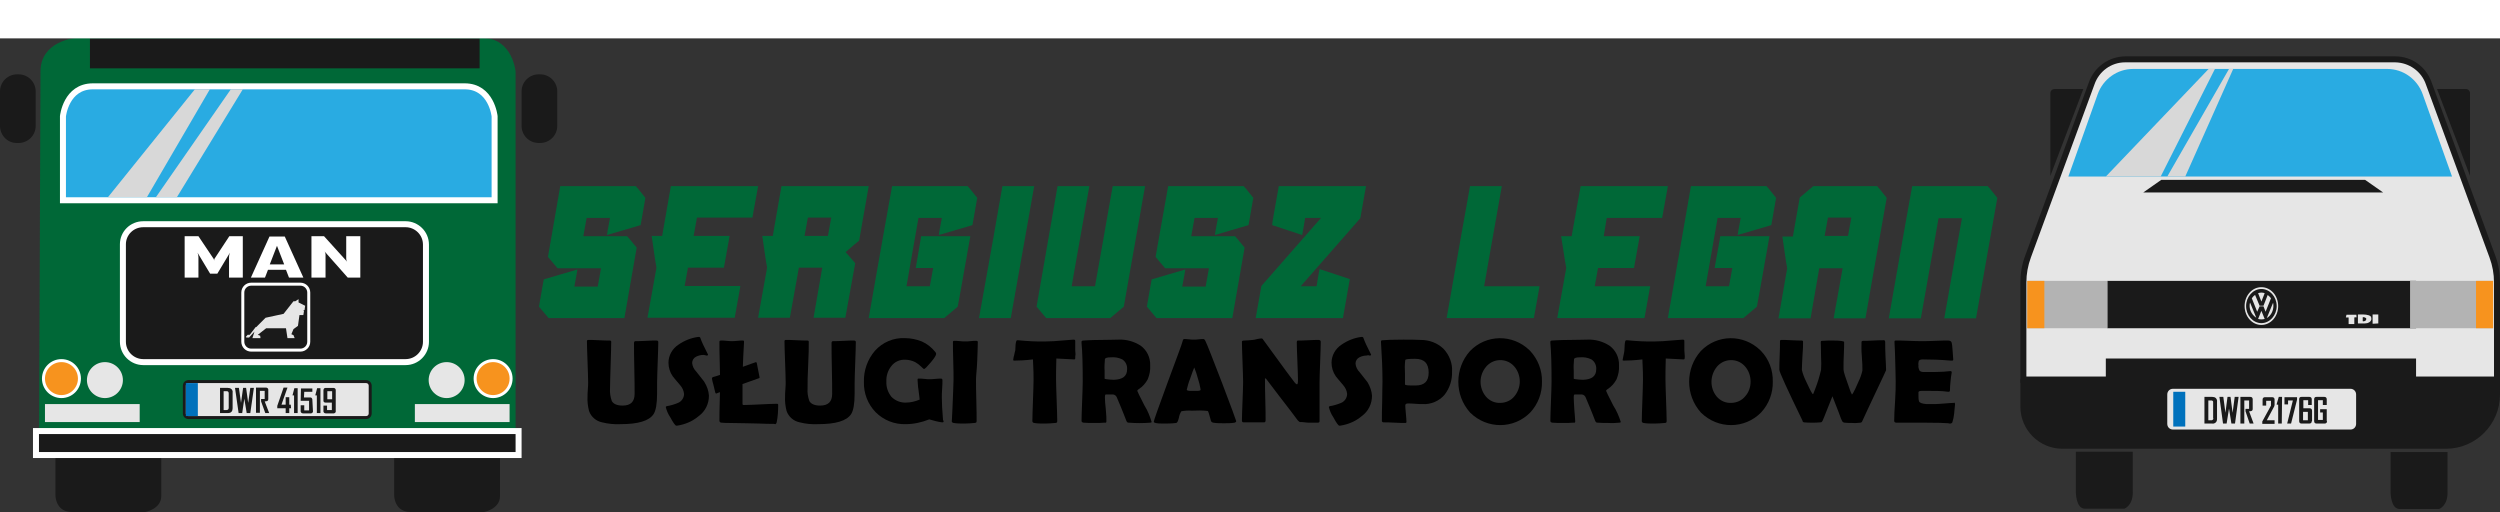 <?xml version="1.0" encoding="utf-8"?>
<!-- Generator: Adobe Illustrator 23.0.1, SVG Export Plug-In . SVG Version: 6.00 Build 0)  -->
<svg version="1.1" id="Layer_4" xmlns="http://www.w3.org/2000/svg" xmlns:xlink="http://www.w3.org/1999/xlink" x="0px" y="0px"
	 viewBox="0 0 834 170.8" style="enable-background:new 0 0 834 170.8;" xml:space="preserve">
<rect x="0" y="0" width="834" height="170.8" fill="#333333" stroke="none"/>
<style type="text/css">
	.st0{fill:#006837;}
	.st1{fill:#E6E6E6;}
	.st2{fill:#1A1A1A;}
	.st3{fill:#E6E6E6;stroke:#E6E6E6;stroke-miterlimit:10;}
	.st4{fill:#0071BC;}
	.st5{fill:#29ABE2;}
	.st6{fill-rule:evenodd;clip-rule:evenodd;fill:#E6E6E6;}
	.st7{fill:#B3B3B3;}
	.st8{fill:#F7931E;}
	.st9{fill:#D8D8D8;}
	.st10{fill:#29ABE2;stroke:#FFFFFF;stroke-width:2;stroke-miterlimit:10;}
	.st11{fill:#F7931E;stroke:#FFFFFF;stroke-miterlimit:10;}
	.st12{fill:#E6E6E6;stroke:#1A1A1A;stroke-miterlimit:10;}
	.st13{fill:#1A1A1A;stroke:#FFFFFF;stroke-width:2;stroke-miterlimit:10;}
	.st14{fill:#FFFFFF;}
	.st15{fill:none;stroke:#FFFFFF;stroke-miterlimit:10;}
</style>
<title>logoS</title>
<path class="st0" d="M186.9,62.1h25.2c0.1,0.1,1.2,1.3,3.2,3.9c-0.9,5.4-1.5,8.5-1.6,9.1l-11.2,3.3v-0.1c0-0.1,0.3-2,1-5.6h-7.8
	l-1.1,6.1h14.6c0.1,0.1,1.2,1.3,3.2,3.8l-4.1,23.5H183c-0.3-0.3-1.3-1.6-3.2-3.8c0.9-5.4,1.5-8.5,1.6-9.1l11.2-3.3v0.1
	c0,0.1-0.3,2-1,5.6h7.8l1.1-6.1H186c-0.3-0.3-1.3-1.6-3.2-3.8L186.9,62.1z"/>
<path class="st0" d="M223.8,62.1h29.1L251,72.6h-18.5l-1.1,6.1h12l-1.9,10.6h-12l-1.1,6.1H247l-1.9,10.6H216l3-16.7
	c-0.1-0.4-0.7-4-1.6-10.6h3.5L223.8,62.1z"/>
<path class="st0" d="M260.7,62.1h29.1l-3.2,18.2c-0.7,0.5-2.2,1.8-4.5,3.8l3.2,3.7l-3.3,18.2h-10.6l2.9-16.7h-7.8l-3,16.7h-10.6
	l3-16.7c-0.1-0.4-0.7-4-1.6-10.6h3.5L260.7,62.1z M269.5,72.6l-1.1,6.1h7.8l1.1-6.1L269.5,72.6z"/>
<path class="st0" d="M297.6,62.1h25.2c0.1,0.1,1.2,1.3,3.2,3.9c-0.9,5.4-1.5,8.5-1.6,9.1l-11.2,3.3v-0.1c0-0.1,0.3-2,1-5.6h-7.8
	l-4,22.8h7.8l1.1-6.1h-5.8l1.8-10.6h16.4c-2.7,15.3-4.1,23.1-4.2,23.5l-4.5,3.8h-25.2C293.3,86.1,295.9,71.5,297.6,62.1z"/>
<path class="st0" d="M334.4,62.1h10.6c-1.7,9.4-4.2,24.1-7.8,44h-10.6C330.2,86.1,332.8,71.5,334.4,62.1z"/>
<path class="st0" d="M352.8,62.1h10.6l-5.9,33.4h7.8l5.9-33.4H382c-4.7,26.4-7,39.8-7.1,40.2l-4.5,3.8h-21.4
	c-0.3-0.3-1.3-1.6-3.2-3.8C348.8,84.9,351.2,71.5,352.8,62.1z"/>
<path class="st0" d="M389.7,62.1h25.2c0.1,0.1,1.2,1.3,3.2,3.9c-0.9,5.4-1.5,8.5-1.6,9.1l-11.2,3.3v-0.1c0-0.1,0.3-2,1-5.6h-7.8
	l-1.1,6.1H412c0.1,0.1,1.2,1.3,3.2,3.8l-4.1,23.5h-25.3c-0.3-0.3-1.3-1.6-3.2-3.8c0.9-5.4,1.5-8.5,1.6-9.1l11.2-3.3v0.1
	c0,0.1-0.3,2-1,5.6h7.8l1.1-6.1h-14.6c-0.3-0.3-1.3-1.6-3.2-3.8L389.7,62.1z"/>
<path class="st0" d="M426.6,62.1h29.1c-1.2,6.7-1.8,10.3-1.9,10.7c-8.8,10-15.4,17.6-19.9,22.7h5.3c0.6-3.5,0.9-5.4,1-5.7h0.1
	c1.5,0.5,4.9,1.6,10,3.3c0,0.1-0.8,4.5-2.3,13h-29.1c1.2-6.7,1.8-10.3,1.9-10.7c8.8-10,15.4-17.6,19.9-22.7h-5.3
	c-0.6,3.5-0.9,5.4-1,5.7l0,0l-10-3.3C424.3,74.9,425.1,70.6,426.6,62.1z"/>
<path class="st0" d="M490.4,62.1H501l-5.9,33.4h18.5l-1.9,10.6h-29.1C486.1,86.1,488.7,71.5,490.4,62.1z"/>
<path class="st0" d="M527.3,62.1h29.1l-1.9,10.6H536l-1,6.1h12l-1.9,10.6h-12l-1.1,6.1h18.5l-1.9,10.6h-29.1l3-16.7
	c-0.1-0.4-0.7-4-1.7-10.6h3.5L527.3,62.1z"/>
<path class="st0" d="M564.1,62.1h25.2c0.1,0.1,1.2,1.3,3.2,3.9c-0.9,5.4-1.5,8.5-1.6,9.1l-11.2,3.3v-0.1c0-0.1,0.3-2,1-5.6H573
	l-4,22.8h7.8l1.1-6.1H572l1.9-10.6h16.4c-2.7,15.3-4.1,23.1-4.2,23.5l-4.5,3.8h-25.2C559.9,86.1,562.5,71.5,564.1,62.1z"/>
<path class="st0" d="M604.9,62.1h21.3c0.1,0.1,1.2,1.3,3.2,3.9l-7.1,40.2h-10.6l3-16.7h-7.8l-2.9,16.7h-10.7l2.9-16.7
	c-0.1-0.4-0.7-4-1.6-10.6h3.5c1.4-8,2.2-12.3,2.3-13L604.9,62.1z M609.8,72.6l-1.1,6.1h7.8l1.1-6.1L609.8,72.6z"/>
<path class="st0" d="M637.9,62.1h25.2c0.1,0.1,1.2,1.3,3.2,3.9l-7.1,40.2h-10.6l5.9-33.4h-7.8l-5.9,33.4h-10.7
	C633.6,86.1,636.2,71.5,637.9,62.1z"/>
<path d="M219.2,131.4c0,3.3-0.4,5.6-1.2,6.8c-1.5,2.2-5.1,3.3-11,3.3c-2.1,0.1-4.1-0.1-6.1-0.6c-2-0.4-3.7-1.8-4.4-3.8
	c-0.4-1.6-0.6-3.2-0.5-4.8c0-0.5,0-1.3,0.1-2.4s0.1-1.9,0.1-2.4c0-1.5-0.1-3.8-0.2-6.8s-0.2-5.3-0.2-6.8c0-0.3,0.1-0.5,0.4-0.5
	c0.8,0,2,0,3.6,0.1s2.8,0.1,3.6,0.1c0.3,0,0.5,0.1,0.5,0.4c0,1.7-0.1,4.3-0.2,7.8s-0.2,6-0.2,7.8c-0.1,1.4,0.1,2.8,0.6,4.2
	c0.6,1,1.8,1.5,3.6,1.5c2.7,0,4-1.3,4-3.9c0-1.9,0-4.7-0.1-8.5c-0.1-3.8-0.1-6.6-0.1-8.5c0-0.4,0.2-0.6,0.5-0.6c0.8,0,1.9,0,3.5-0.1
	c1.5-0.1,2.7-0.1,3.5-0.1c0.4,0,0.6,0.2,0.6,0.5c0,1.5-0.1,3.8-0.2,6.8c-0.1,3-0.2,5.3-0.2,6.8c0,0.4,0,1.1,0,1.9
	S219.2,131,219.2,131.4z"/>
<path d="M236.5,132c0,2.7-1.2,5.2-3.4,6.8c-2,1.7-4.5,2.8-7.2,3.2c-0.1,0-0.2,0-0.3,0c-0.3,0-1-0.9-2-2.8c-0.7-1-1.2-2.2-1.5-3.4
	c0-0.1,0.1-0.2,0.3-0.3c1.3-0.2,2.6-0.6,3.8-1.1c1.2-0.5,2-1.7,2-3c-0.1-1.1-0.6-2.1-1.3-2.9c-1.5-1.8-2.4-2.8-2.5-3
	c-0.9-1.3-1.4-2.9-1.4-4.5c0-2.4,1.3-4.7,3.3-6c2-1.4,4.3-2.3,6.6-2.6c0.1,0,0.2,0,0.3,0c0.2,0,0.4,0.1,0.5,0.5
	c0.3,0.9,1.1,2.7,2.4,5.2c0,0.1,0.1,0.1,0.1,0.2c0,0.2-0.1,0.3-0.4,0.3c-0.2,0-0.4,0-0.5-0.1c-0.2,0-0.4-0.1-0.6-0.1
	c-0.9,0-1.7,0.2-2.5,0.6c-0.8,0.4-1.3,1.2-1.3,2.1c0.1,1.1,0.6,2.1,1.4,2.9c1.7,2.1,2.5,3.2,2.6,3.3
	C235.9,128.9,236.4,130.4,236.5,132z"/>
<path d="M253.4,125.9c0,0.1-0.1,0.3-0.3,0.3c-9.6,3.4-14.3,5.1-14.2,5.1c-0.1,0-0.2-0.1-0.3-0.4c-0.2-0.8-0.4-1.7-0.6-2.5
	c-0.2-0.7-0.4-1.4-0.5-2.1c0-0.2,0.1-0.4,0.3-0.5c0.9-0.2,3.6-1.1,8-2.7c4.3-1.6,6.4-2.3,6.4-2.3c0.1,0,0.3,0.2,0.3,0.5
	C253.1,124.2,253.4,125.8,253.4,125.9z M257.8,141.4c-1.1,0-2.6,0-4.4-0.1l-4.4-0.1l-5.9-0.1c-0.6,0-1.4,0-2.5-0.1
	c-0.3,0-0.6-0.3-0.6-0.6c0,0,0,0,0,0c0-1.4,0-3.6,0.1-6.4s0.1-5,0.1-6.4c0-1.5,0-3.8-0.1-6.8s-0.1-5.3-0.1-6.8
	c0-0.3,0.2-0.4,0.6-0.4s1,0,1.8,0.1s1.4,0.1,1.7,0.1s1.1,0,1.9-0.1s1.5-0.1,1.9-0.1c0.2,0,0.3,0.1,0.3,0.4v0.3
	c-0.2,2.5-0.3,6.2-0.5,11.1v5.2c0,1.7,0,2.9,0,3.7c0,0.2,0,0.3,0,0.5c0,0.2,0.1,0.3,0.3,0.3h0.5c1.2,0,3-0.1,5.3-0.2
	s4.1-0.2,5.3-0.2c0.4,0,0.5,0.1,0.5,0.4c0,1.9-0.1,3.9-0.5,5.8c-0.1,0.3-0.2,0.5-0.4,0.6C258.3,141.4,258,141.4,257.8,141.4
	L257.8,141.4z"/>
<path d="M285.1,131.4c0,3.3-0.4,5.6-1.2,6.8c-1.5,2.2-5.1,3.3-11,3.3c-2.1,0.1-4.1-0.1-6.1-0.6c-2-0.4-3.7-1.8-4.4-3.8
	c-0.4-1.6-0.6-3.2-0.5-4.8c0-0.5,0-1.3,0.1-2.4s0.1-1.9,0.1-2.4c0-1.5-0.1-3.8-0.2-6.8s-0.2-5.3-0.2-6.8c0-0.3,0.1-0.5,0.4-0.5
	c0.8,0,2,0,3.6,0.1s2.8,0.1,3.6,0.1c0.3,0,0.5,0.1,0.5,0.4c0,1.7,0,4.3-0.2,7.8s-0.2,6-0.2,7.8c-0.1,1.4,0.1,2.8,0.6,4.2
	c0.6,1,1.8,1.5,3.6,1.5c2.7,0,4-1.3,4-3.9c0-1.9,0-4.7-0.1-8.5s-0.1-6.6-0.1-8.5c0-0.4,0.2-0.6,0.5-0.6c0.8,0,1.9,0,3.5-0.1
	s2.7-0.1,3.5-0.1c0.4,0,0.6,0.2,0.6,0.5c0,1.5-0.1,3.8-0.2,6.8s-0.2,5.3-0.2,6.8c0,0.4,0,1.1,0,1.9S285.1,131,285.1,131.4z"/>
<path d="M314.8,140.4c0,0.4-0.1,0.5-0.5,0.5c-0.7-0.1-1.4-0.2-2.1-0.4c-1.2-0.3-1.9-0.5-2.2-0.6c-2.5,1-5.2,1.6-7.9,1.6
	c-3.7,0.1-7.3-1.3-10-4c-2.6-2.7-4-6.3-3.9-10.1c-0.1-3.8,1.2-7.5,3.7-10.4c2.5-2.8,6.2-4.4,10-4.2c1.9,0,3.8,0.4,5.6,1.1
	c1.8,0.8,3.3,2,4.5,3.5c0.2,0.2,0.3,0.4,0.3,0.7c0,0.4-0.6,1.4-1.8,2.8s-1.9,2.2-2.3,2.2c-0.3-0.2-0.6-0.5-0.9-0.8
	c-0.6-0.6-1.3-1.1-2-1.5c-1-0.5-2.2-0.8-3.3-0.8c-1.8-0.1-3.6,0.7-4.7,2.2c-1.1,1.4-1.7,3.2-1.6,5.1c-0.1,1.8,0.5,3.6,1.7,5.1
	c1.3,1.3,3.1,2,4.9,1.9c1.5,0,3.1-0.4,4.5-1c0-0.4-0.2-1.5-0.4-3.3c-0.2-1.1-0.2-2.2-0.3-3.3c0-0.3,0.1-0.4,0.3-0.4
	c0.1,0,0.2,0,0.3,0c0.4,0,1,0,1.7,0.1s1.3,0.1,1.7,0.1s1,0,1.9-0.1s1.5-0.1,1.9-0.1s0.5,0.2,0.5,0.6c0,0.6,0,1.6-0.1,2.8
	s-0.1,2.2-0.1,2.9c0,1.7,0.1,4.2,0.4,7.6L314.8,140.4z"/>
<path d="M325.6,126.5c0,1.5,0,3.9,0.1,7c0.1,3.1,0.1,5.5,0.1,7c0,0.3-0.1,0.4-0.2,0.5c-0.2,0-0.3,0.1-0.5,0.1
	c-1.1,0.1-2.3,0.2-3.4,0.2c-1.2,0-2.4,0-3.6-0.2c-0.4-0.1-0.6-0.3-0.6-0.6c0,0.2,0.1-0.9,0.2-3.4c0.2-5.3,0.4-8.8,0.4-10.4
	c0-1.4,0-3.5-0.1-6.3c-0.1-2.8-0.1-4.9-0.1-6.3c0-0.3,0.1-0.4,0.5-0.4s1,0,1.8,0.1s1.4,0.1,1.8,0.1s1,0,1.8-0.1s1.4-0.1,1.8-0.1
	s0.6,0.1,0.6,0.4c0,1.4-0.1,3.5-0.2,6.3S325.6,125.2,325.6,126.5z"/>
<path d="M358.7,119.5c0,0.3-0.1,0.4-0.4,0.4c-0.5,0-2.5-0.1-5.9-0.3c-0.1,3.3-0.1,5.6-0.1,6.9c0,1.5,0.1,3.9,0.2,7
	c0.1,3.1,0.2,5.5,0.2,7c0,0.3-0.1,0.4-0.2,0.5c-0.2,0.1-0.4,0.1-0.5,0.1c-1.1,0.1-2.3,0.2-3.5,0.2c-1.2,0-2.4,0-3.5-0.2
	c-0.3,0-0.6-0.3-0.6-0.6c0,0,0,0,0,0c0-1.5,0.1-3.9,0.2-6.9c0.1-3.1,0.2-5.4,0.2-6.9c0-1,0-3.3-0.2-6.8c-2.6,0.3-4.7,0.4-6.3,0.4
	c-0.2,0-0.3-0.1-0.3-0.2c0.1-0.5,0.1-1,0.3-1.5c0.2-0.9,0.3-1.5,0.4-1.7c0-0.6,0.1-1.2,0.1-1.9c0.1-1,0.3-1.5,0.5-1.5h0.3
	c3.1,0.3,6.3,0.5,9.4,0.4c1.2,0,3.4-0.1,6.5-0.4l2.6-0.2c0.2,0,0.3,0,0.5,0.1c0.1,0.1,0.1,0.3,0.1,0.4c0,0.4,0,0.8,0,1.5
	s0,1.2,0,1.5c0,0.5,0.1,1,0.1,1.4C358.7,118.6,358.7,119,358.7,119.5z"/>
<path d="M384.2,140.8c0,0.1-0.1,0.1-0.4,0.2c-2.4,0.2-4.8,0.2-7.2,0c-0.2,0-0.3,0-0.5-0.1c-0.1-0.1-0.2-0.2-0.3-0.4
	c-0.2-0.5-0.5-1.3-0.9-2.3c-0.5-1.3-1.3-3.2-2.4-5.8c-0.3-0.6-1-0.9-1.6-0.8c0.4,0-0.3,0-2,0c-0.2,0-0.3,0.3-0.3,1
	c0,0.9,0.1,2.2,0.3,4s0.2,3.1,0.2,4c0,0.2-0.1,0.4-0.2,0.4h-0.5c-0.8,0.1-2,0.1-3.6,0.1c-1.1,0-2.3,0-3.4-0.1
	c-0.4-0.1-0.6-0.3-0.6-0.6c0-1.4,0.1-3.6,0.2-6.5c0.1-2.9,0.2-5.1,0.2-6.5c0-5.5-0.1-9.9-0.4-13V114c0-0.2,0.2-0.4,0.6-0.4
	s2.4-0.2,6-0.2c2.4,0,4.4-0.1,5.8-0.1c2.6-0.1,5.1,0.6,7.3,2c2.1,1.5,3.3,4,3.2,6.6c0.1,1.6-0.2,3.1-0.8,4.6c-0.7,1.3-1.7,2.5-3,3.3
	c-0.3,0.2-0.5,0.4-0.5,0.6c0,0.1,0.8,1.8,2.4,4.9C382.9,137,383.6,138.9,384.2,140.8z M376,123.2c0.1-1.3-0.5-2.6-1.6-3.3
	c-1.2-0.6-2.5-0.8-3.8-0.7c-1.2,0-1.9,0.2-2,0.6c-0.1,1.3-0.2,2.6-0.1,3.9c0,0.3,0,0.8,0,1.3s0,1,0,1.3c0,0.1,0.2,0.1,0.6,0.2
	c0.8,0.1,1.7,0.2,2.5,0.2C374.5,126.6,376,125.5,376,123.2z"/>
<path d="M412.4,140.5c0,0.2-0.2,0.4-0.5,0.5c-1.2,0.2-2.4,0.2-3.6,0.2c-1.2,0-2.4,0-3.6-0.2c-0.4-0.1-0.8-0.4-0.8-0.9
	c-0.5-1.9-0.8-2.9-1-3c-1.7-0.2-3.5-0.2-5.3-0.1c-1.2-0.1-2.4,0-3.5,0.2c-0.4,0.6-0.7,1.4-0.8,2.1c-0.3,1.1-0.5,1.7-0.9,1.8
	c-1.5,0.2-3,0.2-4.5,0.2c-2,0-3-0.2-3-0.6s1.5-4.6,4.4-12.5c3.2-8.7,5-13.4,5.2-14.3c0.1-0.5,0.3-0.8,0.5-0.8s0.9,0,1.6,0.1
	s1.3,0.1,1.7,0.1s0.9,0,1.6-0.1s1.2-0.1,1.5-0.1s0.5,0.2,0.7,0.6c0.7,1.4,2.5,6.1,5.6,14.1C410.8,135.9,412.3,140.1,412.4,140.5z
	 M398.4,122.6c-0.3,0.6-0.7,1.8-1.4,3.8c-0.5,1.2-0.8,2.4-1.1,3.6c0,0.2,0.4,0.4,1.2,0.4c0.4,0,1.1,0,2,0s1.3-0.1,1.4-0.3
	c0-0.1,0-0.2,0-0.3c-0.2-1.2-0.5-2.4-0.9-3.6C399.3,125,398.9,123.8,398.4,122.6L398.4,122.6z"/>
<path d="M440.6,114.1c0,1.5-0.1,3.7-0.2,6.7s-0.2,5.2-0.2,6.8v12.9c0,0.4-0.2,0.5-0.6,0.5s-0.8,0-1.4,0s-1.1,0-1.4,0s-0.9,0-1.5-0.1
	s-1.2-0.1-1.5-0.1s-0.5-0.2-0.9-0.6c-0.9-1.3-3.1-4.1-6.4-8.4c-0.9-1.2-2.3-3-4.1-5.4c-0.1-0.1-0.2-0.2-0.3-0.2
	c-0.1,0.1-0.2,0.3-0.1,0.4c0,1.5,0,3.8,0.1,6.8s0.1,5.3,0.1,6.8c0,0.5-0.2,0.7-0.5,0.7h-6.8c-0.4,0-0.6-0.2-0.6-0.6
	c0-1.4,0.1-3.5,0.2-6.4c0.1-2.9,0.2-5,0.2-6.4c0-1.5-0.1-3.8-0.2-6.8c-0.1-3-0.2-5.2-0.2-6.7c0-0.3,0.3-0.4,0.8-0.4
	c0.8,0,1.7-0.1,2.8-0.2c0.3,0,0.8-0.1,1.5-0.3c0.5-0.1,1-0.2,1.5-0.2c0.2,0,0.4,0.2,0.7,0.7l7.3,10c0.7,0.9,1.6,2.2,3,4
	c0.3,0.4,0.6,0.6,0.8,0.6s0.3-0.5,0.3-1.5c0-1.4-0.1-3.4-0.2-6.2s-0.2-4.8-0.2-6.2c0-0.5,0.1-0.7,0.4-0.7c0.8,0,2,0,3.5-0.1
	s2.8-0.1,3.5-0.1C440.5,113.5,440.6,113.7,440.6,114.1z"/>
<path d="M457.7,132c0,2.7-1.2,5.2-3.4,6.8c-2,1.7-4.5,2.8-7.2,3.2c-0.1,0-0.2,0-0.3,0c-0.3,0-1-0.9-2-2.8c-0.7-1-1.2-2.2-1.5-3.4
	c0-0.1,0.1-0.2,0.3-0.3c1.3-0.2,2.6-0.6,3.8-1.1c1.2-0.5,2-1.7,2-3c-0.1-1.1-0.6-2.1-1.3-2.9c-1.5-1.8-2.4-2.8-2.5-3
	c-0.9-1.3-1.4-2.9-1.4-4.5c0-2.4,1.3-4.7,3.3-6c2-1.4,4.3-2.3,6.6-2.6c0.1,0,0.2,0,0.3,0c0.2,0,0.4,0.1,0.5,0.5
	c0.3,0.9,1.1,2.7,2.4,5.2c0,0.1,0.1,0.1,0.1,0.2c0,0.2-0.1,0.3-0.4,0.3c-0.2,0-0.4,0-0.5-0.1c-0.2,0-0.3,0-0.5,0.1
	c-0.9,0-1.7,0.2-2.5,0.6c-0.8,0.4-1.3,1.2-1.3,2.1c0.1,1.1,0.6,2.1,1.4,2.9l2.6,3.3C457.1,129,457.6,130.5,457.7,132z"/>
<path d="M484.4,124c0.1,2.8-0.8,5.5-2.5,7.7c-1.8,2.1-4.6,3.3-7.4,3.1c-0.5,0-1.3,0-2.4-0.1s-1.8-0.1-2.4-0.1s-0.9,0.2-0.9,0.7
	s0.1,1.5,0.2,2.7s0.2,2.1,0.2,2.7c0,0.3-0.1,0.4-0.4,0.4c-0.8,0-2,0-3.6-0.1s-2.8-0.1-3.6-0.1c-0.3,0-0.5-0.1-0.6-0.4
	c0-0.1,0-0.1,0-0.2c0-1.5,0-3.6,0.1-6.5c0-2.9,0.1-5.1,0.1-6.6c0-4.1-0.2-8.4-0.5-13v-0.3c0-0.3,0.2-0.4,0.6-0.4
	c1-0.1,3.3-0.2,6.8-0.2c2,0,4,0,5.9,0.1c2.8,0,5.5,1,7.5,2.9C483.5,118.4,484.6,121.2,484.4,124z M476.6,124.3
	c0-3.1-1.5-4.6-4.5-4.6c-2.1,0-3.2,0.1-3.3,0.4c-0.2,1.5-0.2,3-0.1,4.5c0,0.4,0,1,0,1.8s0,1.4,0,1.8s1.2,0.4,3.5,0.4
	C475.2,128.6,476.6,127.2,476.6,124.3L476.6,124.3z"/>
<path d="M514.4,127.3c0.1,3.8-1.3,7.5-3.9,10.3c-5.5,5.6-14.4,5.6-20,0.1c-0.1,0-0.1-0.1-0.1-0.1c-5.2-5.8-5.2-14.7,0-20.5
	c5.4-5.6,14.2-5.7,19.8-0.3c0.1,0.1,0.2,0.2,0.3,0.3C513,119.8,514.5,123.5,514.4,127.3z M507,127.3c0-1.8-0.6-3.6-1.8-5
	c-2.2-2.6-6.1-2.9-8.7-0.7c-0.3,0.2-0.5,0.5-0.7,0.7c-2.5,2.9-2.5,7.1-0.1,10c1.2,1.4,3,2.2,4.8,2.1c1.8,0,3.6-0.8,4.7-2.2
	C506.3,130.9,507,129.1,507,127.3L507,127.3z"/>
<path d="M540.7,140.8c0,0.1-0.1,0.1-0.4,0.2c-1.2,0.1-2.5,0.2-3.8,0.1c-1.2,0-2.3,0-3.5-0.1c-0.2,0-0.3,0-0.5-0.1
	c-0.1-0.1-0.2-0.2-0.3-0.4c-0.2-0.5-0.5-1.3-0.9-2.3c-0.5-1.3-1.3-3.2-2.4-5.8c-0.3-0.6-1-0.9-1.6-0.8c0.4,0-0.3,0-2,0
	c-0.2,0-0.3,0.3-0.3,1c0,0.9,0.1,2.2,0.2,4s0.3,3.1,0.3,4c0,0.2-0.1,0.4-0.2,0.4h-0.5c-0.8,0.1-2,0.1-3.6,0.1c-1.1,0-2.3,0-3.4-0.1
	c-0.4-0.1-0.6-0.3-0.6-0.6c0-1.4,0.1-3.6,0.2-6.5c0.1-2.9,0.2-5.1,0.2-6.5c0-5.5-0.1-9.9-0.4-13V114c0-0.2,0.2-0.4,0.6-0.4
	s2.4-0.2,6-0.2c2.4,0,4.3-0.1,5.8-0.1c2.6-0.1,5.1,0.6,7.3,2c2.1,1.5,3.3,4,3.2,6.6c0.1,1.6-0.2,3.1-0.8,4.6c-0.7,1.3-1.7,2.5-3,3.3
	c-0.3,0.2-0.5,0.4-0.5,0.6c0,0.1,0.8,1.8,2.4,4.9C539.3,137,540.1,138.9,540.7,140.8z M532.5,123.2c0.1-1.3-0.5-2.6-1.6-3.3
	c-1.2-0.6-2.5-0.8-3.8-0.7c-1.2,0-1.9,0.2-2,0.6c-0.1,1.3-0.2,2.6-0.1,3.9c0,0.3,0,0.8,0,1.3s0,1,0,1.3c0,0.1,0.2,0.1,0.6,0.2
	c0.8,0.1,1.7,0.2,2.5,0.2C531,126.6,532.5,125.5,532.5,123.2L532.5,123.2z"/>
<path d="M562,119.5c0,0.3-0.1,0.4-0.4,0.4c-0.5,0-2.5-0.1-5.9-0.3c-0.1,3.3-0.1,5.6-0.1,6.9c0,1.5,0.1,3.9,0.2,7
	c0.1,3.1,0.2,5.4,0.2,7c0,0.3-0.1,0.4-0.2,0.5c-0.2,0.1-0.4,0.1-0.5,0.1c-1.1,0.1-2.3,0.2-3.5,0.2c-1.2,0-2.4,0-3.5-0.2
	c-0.3,0-0.6-0.3-0.6-0.6c0,0,0,0,0,0c0-1.5,0.1-3.9,0.2-6.9c0.1-3.1,0.2-5.4,0.2-6.9c0-1,0-3.3-0.2-6.8c-2.6,0.3-4.7,0.4-6.3,0.4
	c-0.2,0-0.3-0.1-0.3-0.2c0.1-0.5,0.2-1,0.3-1.5c0.2-0.9,0.3-1.5,0.3-1.7c0-0.6,0.1-1.2,0.1-1.9c0.1-1,0.2-1.5,0.5-1.5h0.3
	c3.1,0.3,6.3,0.5,9.4,0.4c1.2,0,3.3-0.1,6.5-0.4l2.6-0.2c0.2,0,0.3,0,0.5,0.1c0.1,0.1,0.1,0.3,0.1,0.4c0,0.4,0,0.8,0,1.5
	s0,1.2,0,1.5c0,0.5,0.1,1,0.1,1.4C562,118.6,562.1,119,562,119.5z"/>
<path d="M591.4,127.3c0.1,3.8-1.3,7.5-3.9,10.3c-5.5,5.6-14.4,5.6-20,0.1c-0.1,0-0.1-0.1-0.1-0.1c-5.2-5.8-5.2-14.7,0-20.5
	c5.4-5.6,14.2-5.7,19.8-0.3c0.1,0.1,0.2,0.2,0.3,0.3C590.1,119.8,591.5,123.5,591.4,127.3z M584,127.3c0-1.8-0.6-3.6-1.8-5
	c-2.2-2.6-6.1-2.9-8.7-0.7c-0.3,0.2-0.5,0.5-0.7,0.7c-2.4,2.9-2.5,7.1-0.1,10c1.2,1.4,3,2.2,4.8,2.1c1.8,0,3.6-0.8,4.7-2.2
	C583.4,130.9,584,129.1,584,127.3L584,127.3z"/>
<path d="M629.2,123.5c0,0-1.2,2.7-3.7,7.9s-3.9,8.4-4.2,9c-0.1,0.1-0.1,0.3-0.2,0.4c-0.1,0.1-0.2,0.1-0.4,0.2
	c-0.9,0.1-1.9,0.2-2.8,0.1c-0.9,0-1.7,0-2.6-0.1c-0.2,0-0.3-0.1-0.5-0.2c-0.1-0.1-0.2-0.2-0.3-0.4c-0.1-0.1-0.5-1.1-1.1-2.8
	l-2.1-5.4l-2.2,5.5c-0.2,0.6-0.6,1.5-1.1,2.7c-0.1,0.1-0.2,0.3-0.3,0.4c-0.1,0.1-0.3,0.1-0.5,0.1c-0.9,0.1-1.7,0.1-2.6,0.1
	c-0.9,0-1.9,0-2.8-0.1c-0.3-0.1-0.5-0.3-0.5-0.6c-5.1-10.5-7.7-16.2-7.7-16.9c0-1,0-2.6,0.1-4.7s0.1-3.6,0.1-4.7
	c0-0.4,0.1-0.6,0.4-0.6c0.8,0,1.9,0,3.4,0.1s2.7,0.1,3.4,0.1c0.3,0,0.5,0.1,0.5,0.4c0,1.1,0,2.6-0.2,4.7c-0.1,2.1-0.2,3.7-0.2,4.7
	c0.3,1.3,0.8,2.6,1.4,3.8c0.9,1.9,1.5,3.2,1.9,3.8c0.2,0.3,0.3,0.5,0.4,0.5c0.1,0,0.3-0.6,0.8-1.9c0.8-2,1.4-4.1,1.9-6.2
	c0.1-1.2,0.1-2.7,0-4.6c0-2.7-0.1-4.2-0.1-4.6c0-0.1,0-0.3,0.1-0.4c0.1-0.1,0.3-0.1,0.4-0.1c1.2-0.1,2.3-0.1,3.5-0.1
	c2.5,0,3.8,0.2,3.8,0.5c0,0.9,0,2.2-0.1,4.1s-0.1,3.2-0.1,4.1v1c0,0.7,0.7,2.8,2,6.4c0.2,0.7,0.5,1.3,0.8,1.9c0.1,0,0.2-0.2,0.4-0.5
	c0.4-0.7,1-1.9,1.8-3.8c0.6-1.2,1-2.4,1.3-3.7c0-1.1,0-2.6-0.2-4.8s-0.1-3.7-0.1-4.7c0-0.2,0.2-0.4,0.5-0.4c0.8,0,1.9,0,3.5-0.1
	s2.7-0.1,3.5-0.1c0.3,0,0.4,0.3,0.4,0.8c0,1,0,2.6,0.1,4.6S629.2,122.5,629.2,123.5z"/>
<path d="M652.2,134.9c-0.1,1-0.2,2.1-0.3,3.1c-0.1,1-0.3,2-0.6,2.9c-0.1,0.2-0.4,0.4-0.7,0.4c-0.2,0-0.4,0-0.6-0.1
	c-1-0.1-3.8-0.2-8.4-0.2h-4.5h-4.5c-0.4,0-0.7-0.2-0.7-0.6c0-1.5,0.1-3.7,0.3-6.6s0.2-5.1,0.2-6.6s-0.1-4.3-0.2-8.3
	c0-1-0.1-2.6-0.2-4.7V114c0-0.3,0.1-0.4,0.5-0.4c1,0,2.4,0,4.4,0.1s3.4,0.1,4.4,0.1s2.4,0,4.3-0.1s3.4-0.1,4.3-0.1
	c0.7,0,1.1,0.3,1.2,0.8c0.1,0.3,0.2,1.2,0.3,2.7c0.1,1.5,0.2,2.5,0.2,2.8s-0.1,0.4-0.4,0.4c-0.1,0-0.3,0-0.4,0
	c-3.5-0.3-6.6-0.4-9.4-0.4c-0.7,0-1.1,0.2-1.3,0.5c-0.1,0.5-0.2,1-0.1,1.5c-0.1,0.6,0.1,1.2,0.4,1.8c0.4,0.3,0.8,0.4,1.3,0.4h0.8
	h0.9c1.7,0,3.3,0,5-0.1l1.1-0.1c0.4,0,0.7-0.1,1.1-0.1c0.3,0,0.5,0.1,0.5,0.4c-0.2,1-0.3,2-0.4,3c-0.1,1-0.2,2.1-0.2,3.1
	c0,0.3-0.2,0.4-0.6,0.4l-1.8-0.2c-0.8-0.1-2.5-0.1-5.1-0.1h-2c-0.5,0-0.9,0.1-1,0.4c0,0.1,0,0.5,0,1.2c0,0.6,0,1.3,0.2,1.9
	c0.2,0.5,1.1,0.8,2.5,0.9h2.9c0.7,0,1.7-0.1,3.1-0.2c1.4-0.1,2.4-0.2,3.1-0.2C652,134.2,652.2,134.4,652.2,134.9z"/>
<path class="st1" d="M675,94.2c0-3,0.5-5.9,1.5-8.7l21.2-57.7c1.6-4.8,6.1-8,11.2-8.1h90.2c5.1,0.1,9.5,3.3,11.2,8.1l21.2,57.7
	c1,2.8,1.5,5.7,1.5,8.7v32.4H675V94.2z"/>
<path class="st2" d="M799.1,20.8L799.1,20.8c4.6,0.1,8.7,3,10.2,7.4l21.2,57.7c1,2.7,1.5,5.5,1.5,8.3v31.4H676V94.2
	c0-2.8,0.5-5.6,1.5-8.3l21.2-57.7c1.5-4.4,5.6-7.4,10.2-7.4H799.1 M799.1,18.8h-90.2c-5.5,0.1-10.3,3.6-12.1,8.8l-21.2,57.7
	c-1.1,2.9-1.6,5.9-1.6,9v33.4h160V94.2c0-3.1-0.5-6.1-1.6-9l-21.2-57.7C809.4,22.3,804.6,18.8,799.1,18.8z"/>
<path class="st2" d="M674,126.5h160v5.1c0,10-8.1,18.1-18,18.1c0,0,0,0-0.1,0H688c-7.7,0-14-6.3-14-14l0,0V126.5L674,126.5
	L674,126.5z"/>
<path class="st3" d="M724.9,130.2h59.2c0.8,0,1.4,0.6,1.4,1.4v9.8c0,0.8-0.6,1.4-1.4,1.4h-59.2c-0.8,0-1.4-0.6-1.4-1.4v-9.8
	C723.5,130.8,724.1,130.2,724.9,130.2z"/>
<g>
	<path class="st2" d="M739.6,139.7c0,0.5-0.1,0.9-0.4,1.2c-0.3,0.3-0.8,0.5-1.2,0.4h-2.6v-8.9h2.6c0.4,0,0.9,0.1,1.2,0.4
		c0.3,0.3,0.5,0.8,0.4,1.2L739.6,139.7z M738.3,139.4v-5.1c0.1-0.4-0.2-0.7-0.5-0.7c-0.1,0-0.1,0-0.2,0h-0.9v6.6h0.9
		c0.4,0.1,0.7-0.2,0.8-0.6C738.3,139.6,738.3,139.5,738.3,139.4z"/>
	<path class="st2" d="M746.8,132.4l-1.2,8.9h-1.2l-0.8-5c0-0.2,0-0.4,0-0.8c0,0.2,0,0.4,0,0.8l-0.8,5h-1.2l-1.2-8.9h1.3l0.7,5.3
		c0,0.2,0,0.4,0,0.8c0-0.2,0-0.5,0-0.8l0.7-5.3h1l0.7,5.3c0,0.2,0,0.4,0,0.8c0-0.2,0-0.5,0-0.8l0.7-5.3H746.8z"/>
	<path class="st2" d="M751.8,141.3h-1.3l-1.4-4.1v-0.8h1.2v-2.8h-1.6v7.7h-1.3v-8.9h3.3c0.5,0,0.8,0.3,0.8,0.8v3.2
		c0,0.3-0.1,0.6-0.4,0.7c-0.3,0.1-0.5,0.1-0.8,0.1L751.8,141.3z"/>
	<path class="st2" d="M758.8,135c0,0.3-0.1,0.6-0.3,0.9l-2.3,4.3h2.6v1.2h-4.1v-0.8l2.9-5.3v-1.6H756v1.6h-1.2v-2
		c0-0.5,0.3-0.8,0.8-0.8h2.4c0.5,0,0.8,0.3,0.8,0.8L758.8,135z"/>
	<path class="st2" d="M761.2,141.3H760v-6.3h-0.5v-0.2l0.7-2.4h1.1L761.2,141.3z"/>
	<path class="st2" d="M766.3,133.3l-2,8h-1.3l1.9-7.7h-1.6v1.3h-1.2v-2.4h4.2L766.3,133.3z"/>
	<path class="st2" d="M771.2,140.5c0,0.5-0.3,0.8-0.8,0.8h-2.6c-0.5,0-0.8-0.3-0.8-0.8v-7.3c0-0.6,0.3-0.8,0.8-0.8h2.6
		c0.5,0,0.8,0.3,0.8,0.8v1.9h-1.2v-1.6h-1.6v2.7h2.1c0.5,0,0.8,0.3,0.8,0.8V140.5z M769.9,140.2v-2.8h-1.6v2.8H769.9z"/>
	<path class="st2" d="M776.3,140.5c0,0.5-0.3,0.8-0.8,0.8h-2.7c-0.5,0-0.8-0.3-0.8-0.8v-7.3c0-0.6,0.3-0.8,0.8-0.8h2.6
		c0.5,0,0.8,0.3,0.8,0.8v1.9h-1.3v-1.6h-1.6v6.6h1.6v-2.5h-0.9v-1.1h2.2V140.5z"/>
</g>
<rect x="725" y="130.7" class="st4" width="4" height="11.6"/>
<rect x="702.5" y="119.6" class="st2" width="103.5" height="7.4"/>
<path class="st5" d="M818,58.9H690l9.8-27.5c1.8-5,6.5-8.4,11.8-8.4h84.8c5.3,0,10,3.4,11.8,8.4L818,58.9z"/>
<polygon class="st2" points="795,64.2 715,64.2 721,60 789,60 "/>
<rect x="703" y="93.7" class="st2" width="103" height="15.8"/>
<path class="st6" d="M754.4,95.8c-3.1,0-5.6,2.8-5.6,6.3s2.5,6.3,5.6,6.3s5.6-2.8,5.6-6.3S757.5,95.8,754.4,95.8z M754.4,107.8
	c-2.8,0-5.1-2.6-5.1-5.7s2.3-5.7,5.1-5.7s5.1,2.6,5.1,5.7S757.2,107.8,754.4,107.8L754.4,107.8z"/>
<path class="st6" d="M753.3,97.8c0.4-0.1,0.7-0.2,1.1-0.2c0.4,0,0.8,0.1,1.1,0.2l-1.1,2.8L753.3,97.8z"/>
<path class="st6" d="M756.5,98.4c0.4,0.3,0.8,0.7,1.1,1.1l-1.8,4.5l-0.7-1.8h-1.3L753,104l-1.8-4.5c0.3-0.4,0.6-0.8,1.1-1.1l1.5,3.6
	h1.3L756.5,98.4z M750.6,100.9c-0.5,2,0.4,4,2.1,5.1L750.6,100.9z"/>
<path class="st6" d="M753.3,106.4c0.7,0.2,1.5,0.2,2.2,0l-1.1-2.7L753.3,106.4z M756.2,106.1c1.4-0.8,2.2-2.4,2.2-4
	c0-0.4,0-0.8-0.1-1.1L756.2,106.1L756.2,106.1z"/>
<g>
	<path class="st1" d="M786.3,105.8C786.3,105.8,786.3,105.9,786.3,105.8l-0.9,0.1c0,0.2,0,0.4,0,0.5s0,0.4,0,0.8s0,0.6,0,0.8
		s0,0.1-0.1,0.1h-1.7c-0.1,0-0.1,0-0.1-0.1s0-0.4,0-0.8s0-0.6,0-0.8s0-0.2,0-0.5h-0.9h0c0,0,0-0.1,0-0.2s0.1-0.2,0.1-0.2
		c0-0.2,0-0.3,0.1-0.5h0.1c0.4,0,1,0,1.6,0h1.1h0.4c0.1,0,0.1,0,0.1,0c0,0.1,0,0.1,0,0.2c0,0.1,0,0.2,0,0.2c0,0.1,0,0.1,0,0.2
		C786.2,105.7,786.2,105.8,786.3,105.8z"/>
	<path class="st1" d="M791.1,106.4c0,0.2-0.1,0.4-0.2,0.6c-0.1,0.2-0.3,0.4-0.5,0.5c-0.5,0.3-1,0.4-1.5,0.4h-2.2
		c-0.1,0-0.1,0-0.1-0.1s0-0.4,0-0.7s0-0.5,0-0.7s0-0.4,0-0.7s0-0.6,0-0.7s0-0.1,0.1-0.1h1.6c0.7,0,1.3,0.1,2,0.3
		c0.3,0.1,0.5,0.3,0.7,0.5C791,106,791.1,106.2,791.1,106.4z M789.4,106.4c0-0.2-0.1-0.3-0.3-0.4c-0.2-0.1-0.4-0.2-0.7-0.2
		c-0.1,0-0.2,0-0.2,0.1v0.3c0,0.1,0,0.2,0,0.3s0,0.1,0,0.3v0.3c0,0.1,0.1,0.1,0.2,0.1c0.2,0,0.5-0.1,0.7-0.2
		C789.3,106.8,789.4,106.6,789.4,106.4L789.4,106.4z"/>
	<path class="st1" d="M793.4,107.9C793.4,107.9,793.4,107.9,793.4,107.9l-1.8,0.1c-0.1,0-0.1,0-0.1-0.1s0-0.4,0-0.8s0-0.6,0-0.8
		s0-0.4,0-0.7s0-0.5,0-0.6s0-0.1,0.1-0.1h1.7c0.1,0,0.1,0,0.1,0.1c0,0.2,0,0.4,0,0.7c0,0.3,0,0.5,0,0.6s0,0.4,0,0.8
		S793.4,107.7,793.4,107.9z"/>
</g>
<path class="st2" d="M797.5,150.8v13.4c0,0,0,5.6,3,5.6h13.2c0,0,2.8-1,2.8-5.4v-13.6H797.5z"/>
<path class="st2" d="M692.5,150.7v13.4c0,0,0,5.6,3,5.6h13.2c0,0,2.8-1,2.8-5.4v-13.6H692.5z"/>
<rect x="676.3" y="93.7" class="st7" width="26.7" height="15.8"/>
<rect x="676.3" y="93.7" class="st8" width="5.7" height="15.8"/>
<rect x="804" y="93.7" class="st7" width="27.7" height="15.8"/>
<rect x="826" y="93.7" class="st8" width="5.7" height="15.8"/>
<polyline class="st9" points="736.8,23 702.5,58.9 720.8,58.9 738.9,23 "/>
<polygon class="st9" points="743.6,23 723,58.9 729,58.9 745,23 "/>
<path class="st2" d="M695,29.7l-11,29V31.1c0-0.8,0.6-1.4,1.4-1.4l0,0H695z"/>
<path class="st2" d="M813,29.7l11,29V31.1c0-0.8-0.6-1.4-1.4-1.4l0,0H813z"/>
<path class="st2" d="M18.5,152.3v13c0,0,0,5.5,5.5,5.5h24.5c0,0,5.3-1,5.3-5.3v-13.3H18.5z"/>
<path class="st2" d="M131.5,152.3v13c0,0,0,5.5,5.5,5.5h24.5c0,0,5.3-1,5.3-5.3v-13.3H131.5z"/>
<path class="st0" d="M13,151.8h159V23.9c0,0-1-11.2-11-11.2H25c0,0-11.5,1-11.5,11.2S13,151.8,13,151.8z"/>
<path class="st10" d="M165,38.8v28H21v-28c0,0,1-10,10-10h124C164,28.8,165,38.8,165,38.8z"/>
<rect x="15" y="134.8" class="st1" width="31.6" height="6"/>
<circle class="st11" cx="20.5" cy="126.3" r="6"/>
<circle class="st1" cx="35" cy="126.8" r="6"/>
<rect x="138.4" y="134.8" class="st1" width="31.6" height="6"/>
<circle class="st11" cx="164.5" cy="126.3" r="6"/>
<circle class="st1" cx="149" cy="126.8" r="6"/>
<path class="st12" d="M62.9,127.3h59.2c0.8,0,1.4,0.6,1.4,1.4v9.2c0,0.8-0.6,1.4-1.4,1.4H62.9c-0.8,0-1.4-0.6-1.4-1.4v-9.2
	C61.5,127.9,62.1,127.3,62.9,127.3z"/>
<rect x="12" y="143.8" class="st13" width="161" height="8"/>
<path class="st2" d="M5.7,24.8h0.5c3.2,0,5.7,2.6,5.7,5.7V42c0,3.2-2.6,5.7-5.7,5.7H5.7C2.6,47.8,0,45.2,0,42V30.5
	C0,27.3,2.6,24.8,5.7,24.8z"/>
<path class="st2" d="M179.7,24.8h0.5c3.2,0,5.7,2.6,5.7,5.7V42c0,3.2-2.6,5.7-5.7,5.7h-0.5c-3.2,0-5.7-2.6-5.7-5.7V30.5
	C174,27.3,176.6,24.8,179.7,24.8z"/>
<g>
	<path class="st2" d="M77.6,136.2c0,0.4-0.1,0.9-0.4,1.2c-0.3,0.3-0.7,0.4-1.2,0.4h-2.6v-8.4h2.6c0.4,0,0.9,0.1,1.2,0.4
		c0.3,0.3,0.5,0.7,0.4,1.2V136.2z M76.3,136v-4.8c0-0.4-0.2-0.7-0.6-0.7c-0.1,0-0.1,0-0.2,0h-0.9v6.3h0.9
		C76.1,136.8,76.3,136.5,76.3,136L76.3,136z"/>
	<path class="st2" d="M84.7,129.4l-1.2,8.4h-1.2l-0.8-4.8c0-0.2,0-0.4,0-0.8c0,0.2,0,0.4,0,0.8l-0.7,4.8h-1.2l-1.2-8.4h1.3l0.7,5
		c0,0.2,0,0.4,0,0.8c0-0.2,0-0.4,0-0.8l0.7-5h1l0.7,5c0,0.2,0,0.4,0,0.8c0-0.2,0-0.4,0-0.8l0.7-5H84.7z"/>
	<path class="st2" d="M89.8,137.8h-1.3l-1.4-3.9v-0.8h1.2v-2.7h-1.6v7.3h-1.3v-8.4h3.3c0.4,0,0.7,0.2,0.8,0.6c0,0.1,0,0.1,0,0.2v3
		c0,0.3-0.1,0.6-0.4,0.7c-0.3,0.1-0.5,0.1-0.8,0.1L89.8,137.8z"/>
	<path class="st2" d="M97.1,136.2h-0.6v1.6h-1.2v-1.6h-2.8v-0.8l2.1-6.1h1.3l0,0l-2,5.7h1.4v-2.5h1.2v2.5H97L97.1,136.2z"/>
	<path class="st2" d="M99.3,137.8h-1.2v-5.9h-0.5v-0.1l0.6-2.3h1.1V137.8z"/>
	<path class="st2" d="M104.4,137.1c0.1,0.4-0.2,0.7-0.6,0.8c-0.1,0-0.1,0-0.2,0h-2.5c-0.4,0-0.7-0.2-0.8-0.6c0-0.1,0-0.1,0-0.2v-1.9
		h1.2v1.7h1.6v-3.2h-2.8l0.1-4.1h3.8v1.1h-2.7l-0.1,1.9h2c0.4-0.1,0.7,0.2,0.8,0.6c0,0.1,0,0.1,0,0.2L104.4,137.1z"/>
	<path class="st2" d="M106.9,137.8h-1.2v-5.9h-0.5v-0.1l0.6-2.3h1.1V137.8z"/>
	<path class="st2" d="M112,137.1c0.1,0.4-0.2,0.7-0.6,0.8c-0.1,0-0.1,0-0.2,0h-2.5c-0.4,0-0.7-0.2-0.8-0.6c0-0.1,0-0.1,0-0.2v-1.8
		h1.2v1.5h1.6v-2.5h-2.1c-0.4,0-0.7-0.2-0.7-0.6c0-0.1,0-0.1,0-0.2v-3.3c0-0.5,0.3-0.8,0.7-0.8h2.6c0.4,0,0.7,0.2,0.8,0.6
		c0,0.1,0,0.1,0,0.2L112,137.1z M110.8,133.2v-2.7h-1.6v2.7H110.8z"/>
</g>
<rect x="62" y="127.8" class="st4" width="4" height="11"/>
<rect x="30" y="12.8" class="st2" width="130" height="10"/>
<path class="st13" d="M47.8,74.8h87.5c3.7,0,6.8,3,6.8,6.8V114c0,3.7-3,6.8-6.8,6.8H47.8c-3.7,0-6.8-3-6.8-6.8V81.5
	C41,77.8,44,74.8,47.8,74.8z"/>
<g>
	<path class="st14" d="M81,92.6h-4.6v-6.8c0-0.5,0.1-1,0.3-1.5l-4.2,7h-2.4l-4.2-7c0.2,0.5,0.3,1,0.3,1.5v6.8h-4.6V78.8h4.6l5.1,7.6
		c0.1,0.2,0.1,0.4,0.1,0.6c0-0.2,0.1-0.4,0.1-0.6l5-7.6H81V92.6z"/>
	<path class="st14" d="M101.2,92.6h-4.8l-1-2.6h-6l-1,2.6h-4.7l0,0l6.2-13.7H95L101.2,92.6z M94.8,88.2L92.4,82l-2.4,6.2H94.8z"/>
	<path class="st14" d="M120.2,92.6H116l-7.7-8.7c0.2,0.3,0.3,0.6,0.3,1v7.7h-4.7V78.8h4.2l7.7,8.5c-0.2-0.3-0.3-0.6-0.3-1v-7.5h4.7
		L120.2,92.6z"/>
</g>
<path class="st15" d="M83.8,94.8h16.4c1.6,0,2.8,1.3,2.8,2.8v16.4c0,1.6-1.3,2.8-2.8,2.8H83.8c-1.6,0-2.8-1.3-2.8-2.8V97.6
	C81,96,82.3,94.8,83.8,94.8z"/>
<polygon class="st1" points="82,112.4 82.6,111.7 83.3,111.7 85.3,109.1 85.5,109.1 88.6,106 94.6,104.7 97.9,100.5 98.5,100.5 
	99.6,99.8 99.6,100.9 101.8,102 101.6,103.4 101.2,103.6 101.4,103.8 101.2,105.1 99.9,105.1 99.4,108.7 97.9,109.8 97.2,111.5 
	97.9,111.8 98.3,112.8 95.9,112.8 95.4,109.5 88.8,109.5 86,111.7 86.8,112 86.9,112.8 84.2,112.8 84.9,110.6 83.1,112.6 
	82.2,112.6 "/>
<polygon class="st9" points="65,29.8 70,29.8 49,65.8 36,65.8 "/>
<polygon class="st9" points="77,29.8 81,29.8 59,65.8 52,65.8 "/>
<rect class="st14" width="834" height="12.8"/>
</svg>
